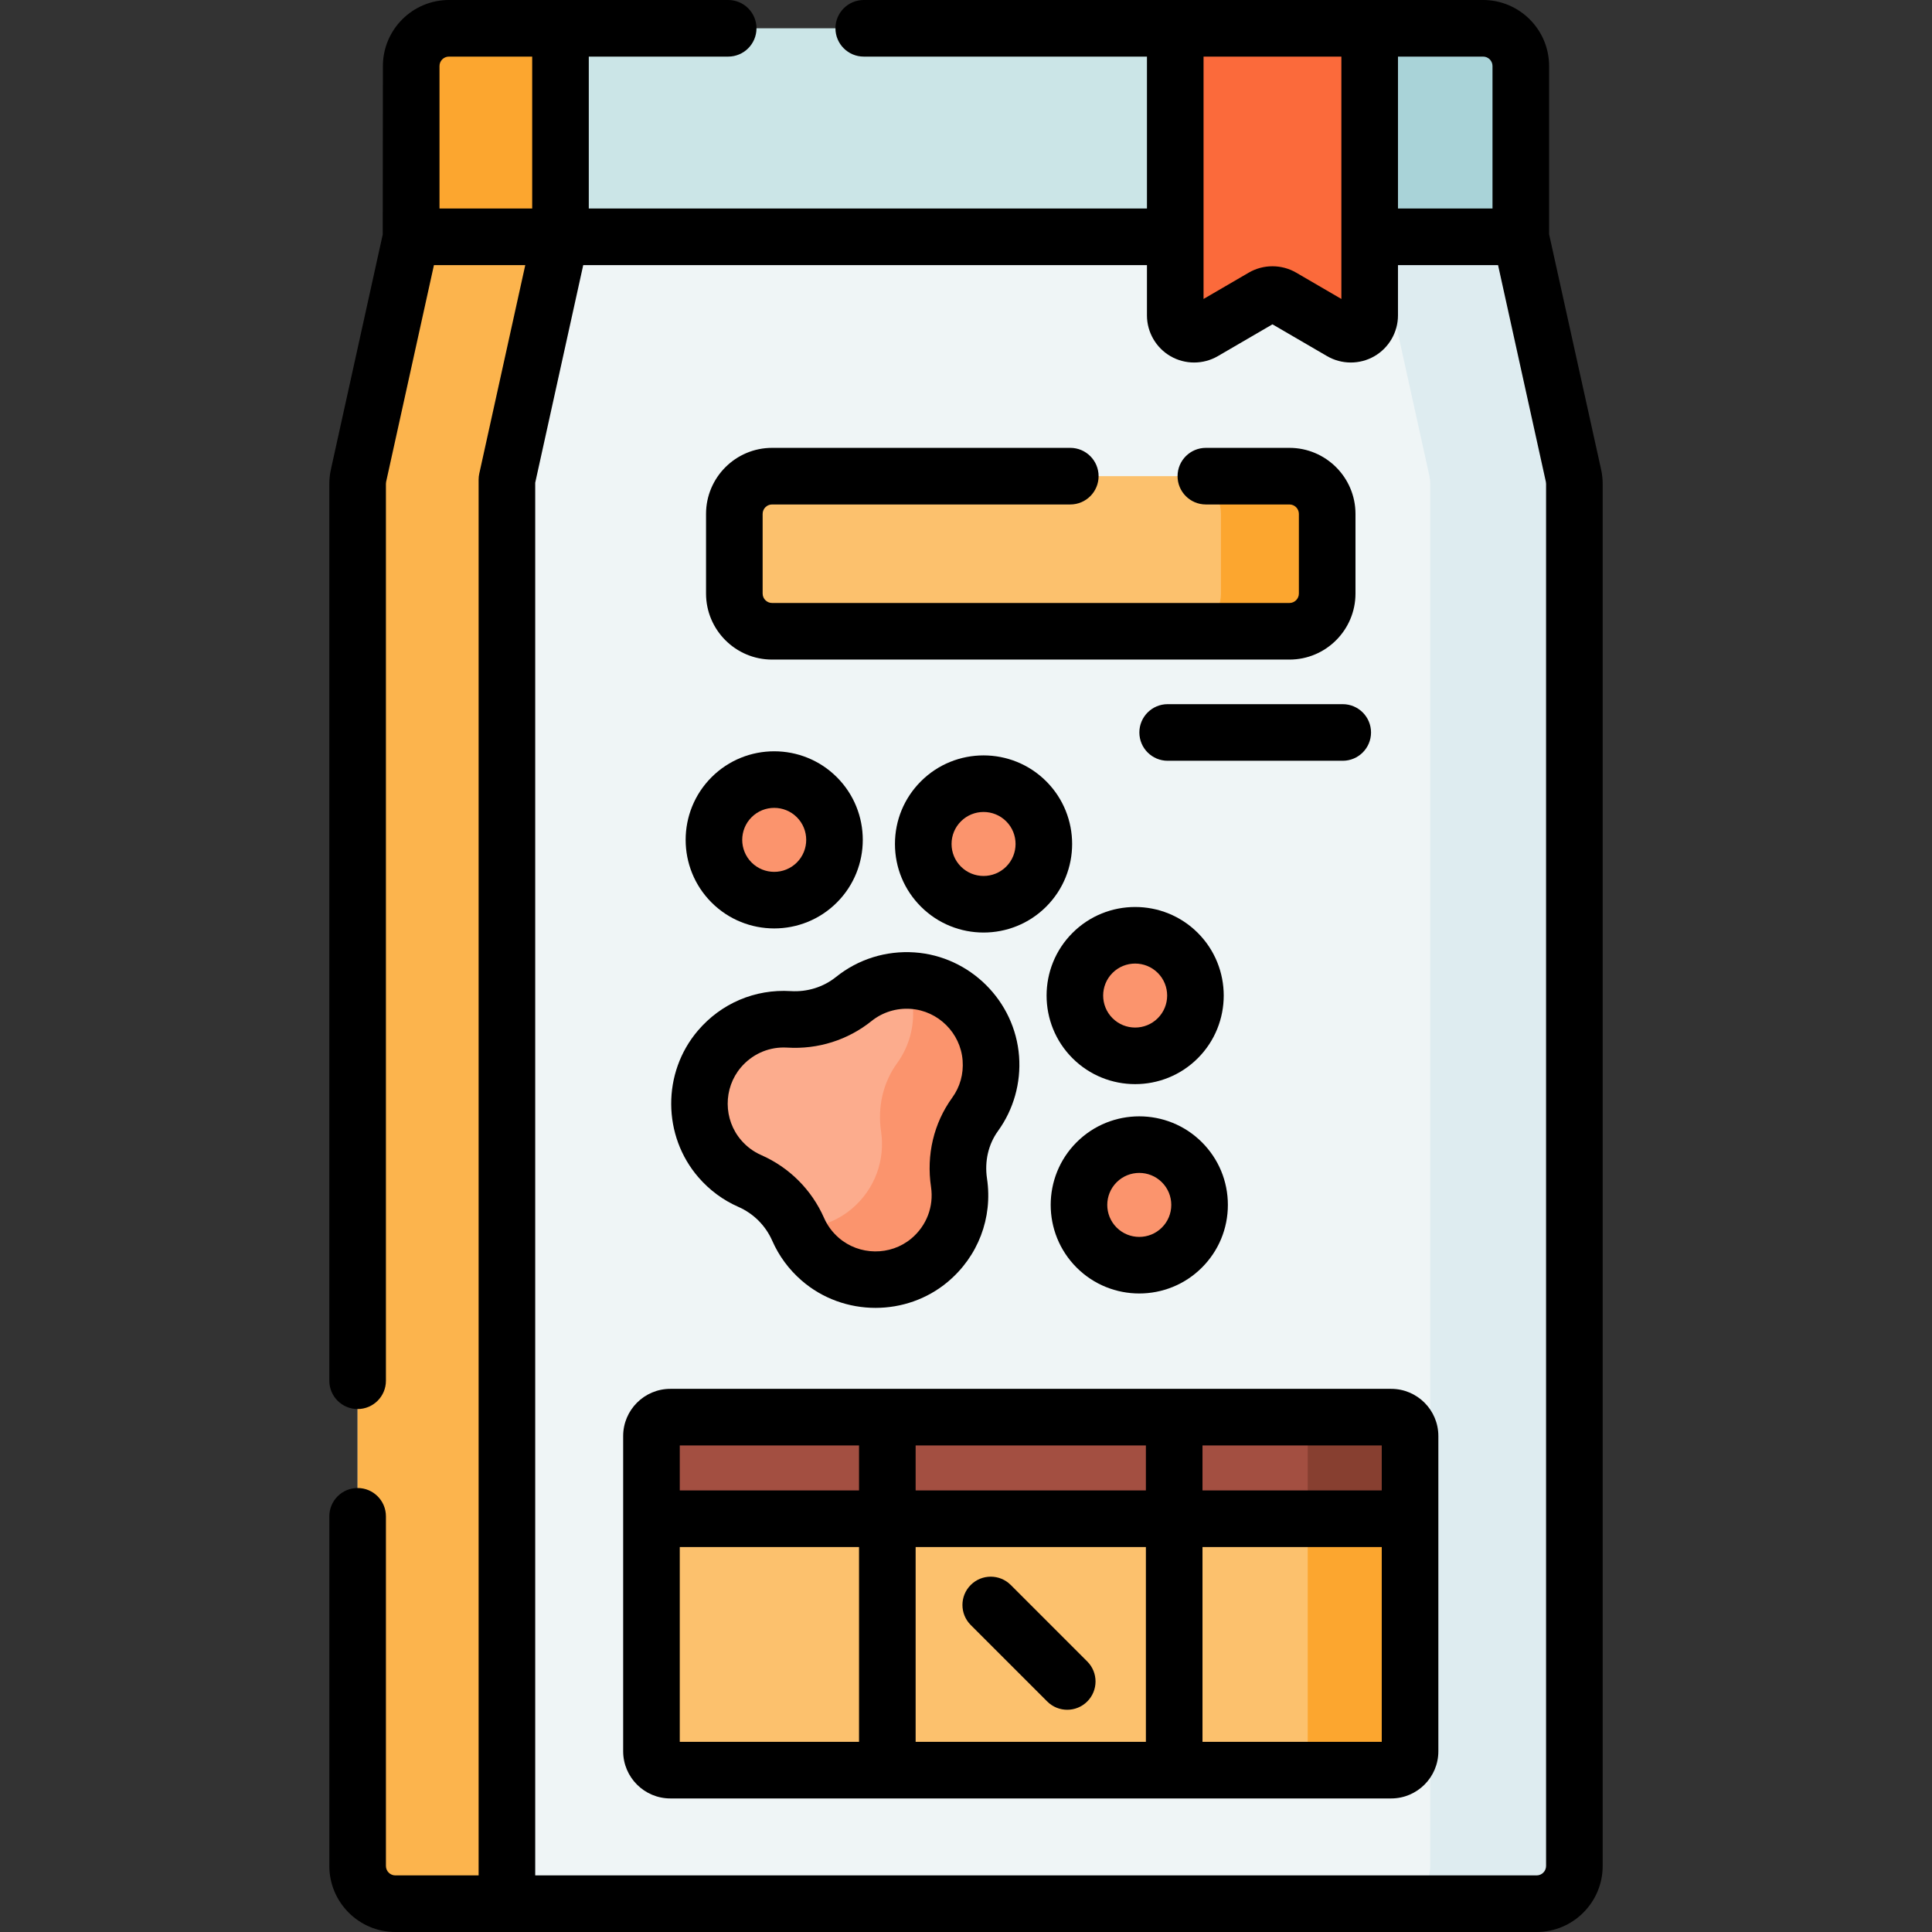 <svg id="Capa_1" enable-background="new 0 0 512 512" height="512" viewBox="0 0 512 512" width="512" xmlns="http://www.w3.org/2000/svg"><rect x="0" y="0" width="512" height="512" fill="#333333" stroke="none"/><g><g><path d="m407.225 504.5h-302.451c-5.523 0-10-4.477-10-10v-366.296c0-.725.079-1.447.235-2.154l13.963-63.288h294.056l13.963 63.288c.156.708.235 1.43.235 2.154v366.296c-.001 5.523-4.478 10-10.001 10z" fill="#eff5f6"/><path d="m417.23 128.2v366.3c0 5.52-4.48 10-10 10h-38.2c5.52 0 10-4.48 10-10v-366.3c0-.72-.08-1.44-.24-2.15l-13.96-63.29h38.2l13.96 63.29c.16.71.24 1.43.24 2.15z" fill="#deecf0"/><path d="m104.774 504.5h29.564v-377.386l14.197-64.353h-39.564l-13.963 63.288c-.156.708-.235 1.43-.235 2.154v366.297c.001 5.523 4.479 10 10.001 10z" fill="#fcb44d"/><path d="m403.028 62.761h-294.056v-45.261c0-5.523 4.477-10 10-10h274.056c5.523 0 10 4.477 10 10z" fill="#cbe5e7"/><path d="m403.03 17.5v45.26h-38.2v-45.26c0-5.52-4.48-10-10-10h38.2c5.52 0 10 4.48 10 10z" fill="#a9d3d8"/><path d="m108.972 62.761h39.564v-55.261h-29.564c-5.523 0-10 4.477-10 10z" fill="#fca62f"/></g><path d="m355.463 87.898-15.731-9.159c-1.555-.905-3.477-.905-5.032 0l-15.731 9.159c-3.333 1.941-7.516-.464-7.516-4.321v-76.077h51.525v76.077c.001 3.857-4.181 6.261-7.515 4.321z" fill="#fb6a3b"/><g><path d="m368.678 469.105h-191.033c-2.761 0-5-2.239-5-5v-83.546c0-2.761 2.239-5 5-5h191.034c2.761 0 5 2.239 5 5v83.546c-.001 2.761-2.239 5-5.001 5z" fill="#a34f41"/><path d="m373.682 380.56v83.54c0 2.77-2.24 5-5 5h-27.12c2.77 0 5-2.23 5-5v-83.54c0-2.76-2.23-5-5-5h27.12c2.76 0 5 2.24 5 5z" fill="#873f30"/><path d="m373.682 402.48v61.62c0 2.77-2.24 5-5 5h-191.04c-2.76 0-5-2.23-5-5v-61.62z" fill="#fcc16d"/><path d="m373.682 402.48v61.62c0 2.77-2.24 5-5 5h-27.12c2.77 0 5-2.23 5-5v-61.62z" fill="#fca62f"/></g><g><path d="m341.717 167.296h-137.11c-5.523 0-10-4.477-10-10v-21.108c0-5.523 4.477-10 10-10h137.11c5.523 0 10 4.477 10 10v21.108c0 5.523-4.477 10-10 10z" fill="#fcc16d"/><path d="m351.72 136.19v21.11c0 5.52-4.48 10-10 10h-28.16c5.52 0 10-4.48 10-10v-21.11c0-5.53-4.48-10-10-10h28.16c5.52 0 10 4.47 10 10z" fill="#fca62f"/></g><g><path d="m258.411 295.315c2.979-4.114 4.592-9.281 4.173-14.839-.826-10.968-9.759-19.839-20.732-20.596-5.91-.408-11.374 1.48-15.588 4.862-4.862 3.901-10.945 5.781-17.166 5.398-6.736-.415-13.623 2.201-18.444 7.853-7.12 8.346-7.051 20.875.153 29.15 2.263 2.6 4.969 4.543 7.894 5.829 5.735 2.522 10.295 7.083 12.817 12.818 1.284 2.919 3.221 5.619 5.813 7.879 8.203 7.153 20.624 7.301 28.978.324 6.33-5.287 8.944-13.139 7.841-20.543-.953-6.396.469-12.898 4.261-18.135z" fill="#fcac8d"/><g fill="#fb946d"><path d="m246.313 333.995c-8.358 6.972-20.775 6.831-28.977-.325-2.595-2.256-4.533-4.957-5.819-7.884-.035-.078-.078-.163-.113-.24 5.077-.014 10.147-1.718 14.248-5.141 6.329-5.282 8.945-13.131 7.842-20.541-.955-6.399.467-12.898 4.264-18.137 2.977-4.108 4.589-9.284 4.172-14.835-.191-2.482-.792-4.865-1.739-7.057.544-.007 1.103.014 1.662.049 10.974.75 19.905 9.624 20.732 20.591.424 5.558-1.195 10.727-4.172 14.835-3.79 5.247-5.211 11.745-4.264 18.137 1.102 7.41-1.515 15.259-7.836 20.548z"/><g><circle cx="260.655" cy="223.661" r="15.983"/><circle cx="300.828" cy="263.833" r="15.983"/></g><g><circle cx="205.175" cy="222.572" r="15.983"/><circle cx="301.917" cy="319.313" r="15.983"/></g></g><g><path d="m424.314 124.434-13.786-62.357v-44.577c0-9.649-7.851-17.5-17.5-17.5h-164.125c-4.142 0-7.5 3.358-7.5 7.5s3.358 7.5 7.5 7.5h75.051v40.261h-147.918v-40.261h36.94c4.142 0 7.5-3.358 7.5-7.5s-3.358-7.5-7.5-7.5h-74.004c-9.649 0-17.5 7.851-17.5 17.5l-.048 44.661-13.74 62.276c-.272 1.235-.41 2.502-.41 3.767v237.708c0 4.142 3.358 7.5 7.5 7.5s7.5-3.358 7.5-7.5v-237.708c0-.182.02-.364.058-.539l12.665-57.404h24.203l-12.186 55.237c-.117.531-.176 1.072-.176 1.616v369.886h-22.063c-1.378 0-2.5-1.122-2.5-2.5v-92.662c0-4.142-3.358-7.5-7.5-7.5s-7.5 3.358-7.5 7.5v92.662c0 9.649 7.851 17.5 17.5 17.5h302.451c9.649 0 17.5-7.851 17.5-17.5v-366.296c-.001-1.267-.139-2.536-.412-3.77zm-28.786-106.934v37.761h-25.049v-40.261h22.549c1.378 0 2.5 1.122 2.5 2.5zm-76.574-2.5h36.525v64.228l-11.974-6.972c-1.939-1.129-4.114-1.693-6.289-1.693s-4.35.564-6.29 1.694l-11.973 6.971v-64.228zm-202.482 2.5c0-1.378 1.122-2.5 2.5-2.5h22.064v40.261h-24.564zm293.253 477c0 1.378-1.122 2.5-2.5 2.5h-265.387v-369.069l12.723-57.67h149.393v13.316c0 4.461 2.403 8.613 6.27 10.837 1.923 1.105 4.077 1.658 6.23 1.658 2.176 0 4.352-.564 6.29-1.693l14.473-8.427 14.473 8.427c3.855 2.245 8.653 2.258 12.52.034 3.868-2.223 6.27-6.375 6.27-10.836v-13.316h26.523l12.664 57.406c.039.176.059.356.059.537v366.296z"/><path d="m368.678 368.059h-191.033c-6.893 0-12.5 5.607-12.5 12.5v83.546c0 6.893 5.607 12.5 12.5 12.5h191.034c6.893 0 12.5-5.607 12.5-12.5v-83.546c-.001-6.892-5.608-12.5-12.501-12.5zm-2.5 26.919h-47.506v-11.919h47.506zm-62.506-11.919v11.919h-61.021v-11.919zm-76.021 0v11.919h-47.506v-11.919zm-47.506 26.919h47.506v51.627h-47.506zm62.506 51.627v-51.627h61.021v51.627zm76.021 0v-51.627h47.506v51.627z"/><path d="m267.86 420.032c-2.929-2.929-7.678-2.929-10.606 0-2.929 2.929-2.929 7.678 0 10.606l20.272 20.272c1.464 1.464 3.384 2.197 5.303 2.197s3.839-.732 5.303-2.197c2.929-2.929 2.929-7.678 0-10.606z"/><path d="m204.607 174.796h137.11c9.649 0 17.5-7.851 17.5-17.5v-21.108c0-9.649-7.851-17.5-17.5-17.5h-22.152c-4.142 0-7.5 3.358-7.5 7.5s3.358 7.5 7.5 7.5h22.152c1.378 0 2.5 1.122 2.5 2.5v21.108c0 1.378-1.122 2.5-2.5 2.5h-137.11c-1.378 0-2.5-1.122-2.5-2.5v-21.108c0-1.378 1.122-2.5 2.5-2.5h79.031c4.142 0 7.5-3.358 7.5-7.5s-3.358-7.5-7.5-7.5h-79.031c-9.649 0-17.5 7.851-17.5 17.5v21.108c0 9.649 7.85 17.5 17.5 17.5z"/><path d="m309.443 186.611c-4.142 0-7.5 3.358-7.5 7.5s3.358 7.5 7.5 7.5h46.394c4.142 0 7.5-3.358 7.5-7.5s-3.358-7.5-7.5-7.5z"/><path d="m195.682 319.836c4.017 1.766 7.203 4.953 8.971 8.972 1.778 4.042 4.385 7.579 7.749 10.513 5.559 4.847 12.59 7.279 19.623 7.279 6.808 0 13.617-2.279 19.092-6.852 8.094-6.76 12.001-17.005 10.451-27.404-.685-4.6.352-9.085 2.918-12.63 0 0 0 0 0-.001 4.128-5.703 6.109-12.735 5.577-19.801-1.105-14.673-13.011-26.501-27.694-27.515-7.542-.517-14.931 1.786-20.797 6.495-3.359 2.695-7.63 4.031-12.011 3.762-9.47-.584-18.438 3.233-24.611 10.471-9.509 11.146-9.422 27.888.201 38.942 2.936 3.373 6.48 5.988 10.531 7.769zm.679-36.977c2.88-3.376 6.97-5.263 11.339-5.263.312 0 .625.009.939.029 8.117.504 16.045-1.998 22.321-7.035 2.918-2.342 6.605-3.49 10.376-3.229 7.3.503 13.22 6.384 13.769 13.678.271 3.586-.687 7.001-2.769 9.876-4.881 6.741-6.872 15.136-5.605 23.638.773 5.186-1.183 10.3-5.23 13.681-5.53 4.619-13.801 4.523-19.241-.22-1.689-1.474-2.994-3.239-3.877-5.247-3.283-7.465-9.201-13.383-16.664-16.665-2.012-.885-3.781-2.192-5.256-3.888-4.784-5.493-4.828-13.815-.102-19.355z"/><path d="m244.051 207.055c-4.436 4.436-6.878 10.333-6.878 16.605s2.443 12.17 6.878 16.605c4.578 4.578 10.591 6.867 16.605 6.867 6.013 0 12.027-2.289 16.604-6.867 9.156-9.156 9.156-24.054 0-33.21s-24.053-9.156-33.209 0zm22.603 22.604c-3.308 3.308-8.689 3.307-11.997 0-1.603-1.602-2.485-3.732-2.485-5.998s.882-4.396 2.485-5.999c1.654-1.654 3.826-2.48 5.998-2.48s4.345.827 5.999 2.48c3.307 3.308 3.307 8.69 0 11.997z"/><path d="m300.828 287.306c6.014 0 12.027-2.289 16.605-6.867 9.156-9.156 9.156-24.054 0-33.21s-24.054-9.156-33.21 0-9.156 24.054 0 33.21c4.578 4.578 10.591 6.867 16.605 6.867zm-5.999-29.471c1.654-1.654 3.826-2.48 5.999-2.48s4.345.827 5.999 2.48c3.308 3.308 3.308 8.689 0 11.997s-8.689 3.308-11.997 0-3.308-8.689-.001-11.997z"/><path d="m205.176 246.044c6.013 0 12.027-2.289 16.604-6.867 9.156-9.156 9.156-24.054 0-33.209-9.155-9.156-24.053-9.156-33.209 0s-9.156 24.054 0 33.209c4.578 4.578 10.591 6.867 16.605 6.867zm-5.999-29.47c1.654-1.654 3.826-2.48 5.998-2.48s4.345.827 5.999 2.48c3.307 3.308 3.307 8.689 0 11.997-3.307 3.307-8.688 3.308-11.997 0-3.307-3.308-3.307-8.69 0-11.997z"/><path d="m301.916 342.785c6.014 0 12.027-2.289 16.605-6.867 4.436-4.436 6.878-10.333 6.878-16.605s-2.443-12.169-6.878-16.604c-9.155-9.156-24.053-9.156-33.209 0s-9.156 24.054 0 33.209c4.577 4.578 10.591 6.867 16.604 6.867zm-5.998-29.47c1.654-1.654 3.826-2.48 5.998-2.48s4.345.827 5.999 2.481c1.603 1.602 2.485 3.732 2.485 5.998s-.882 4.396-2.485 5.998c-3.308 3.308-8.689 3.308-11.997 0s-3.307-8.689 0-11.997z"/></g></g></g></svg>